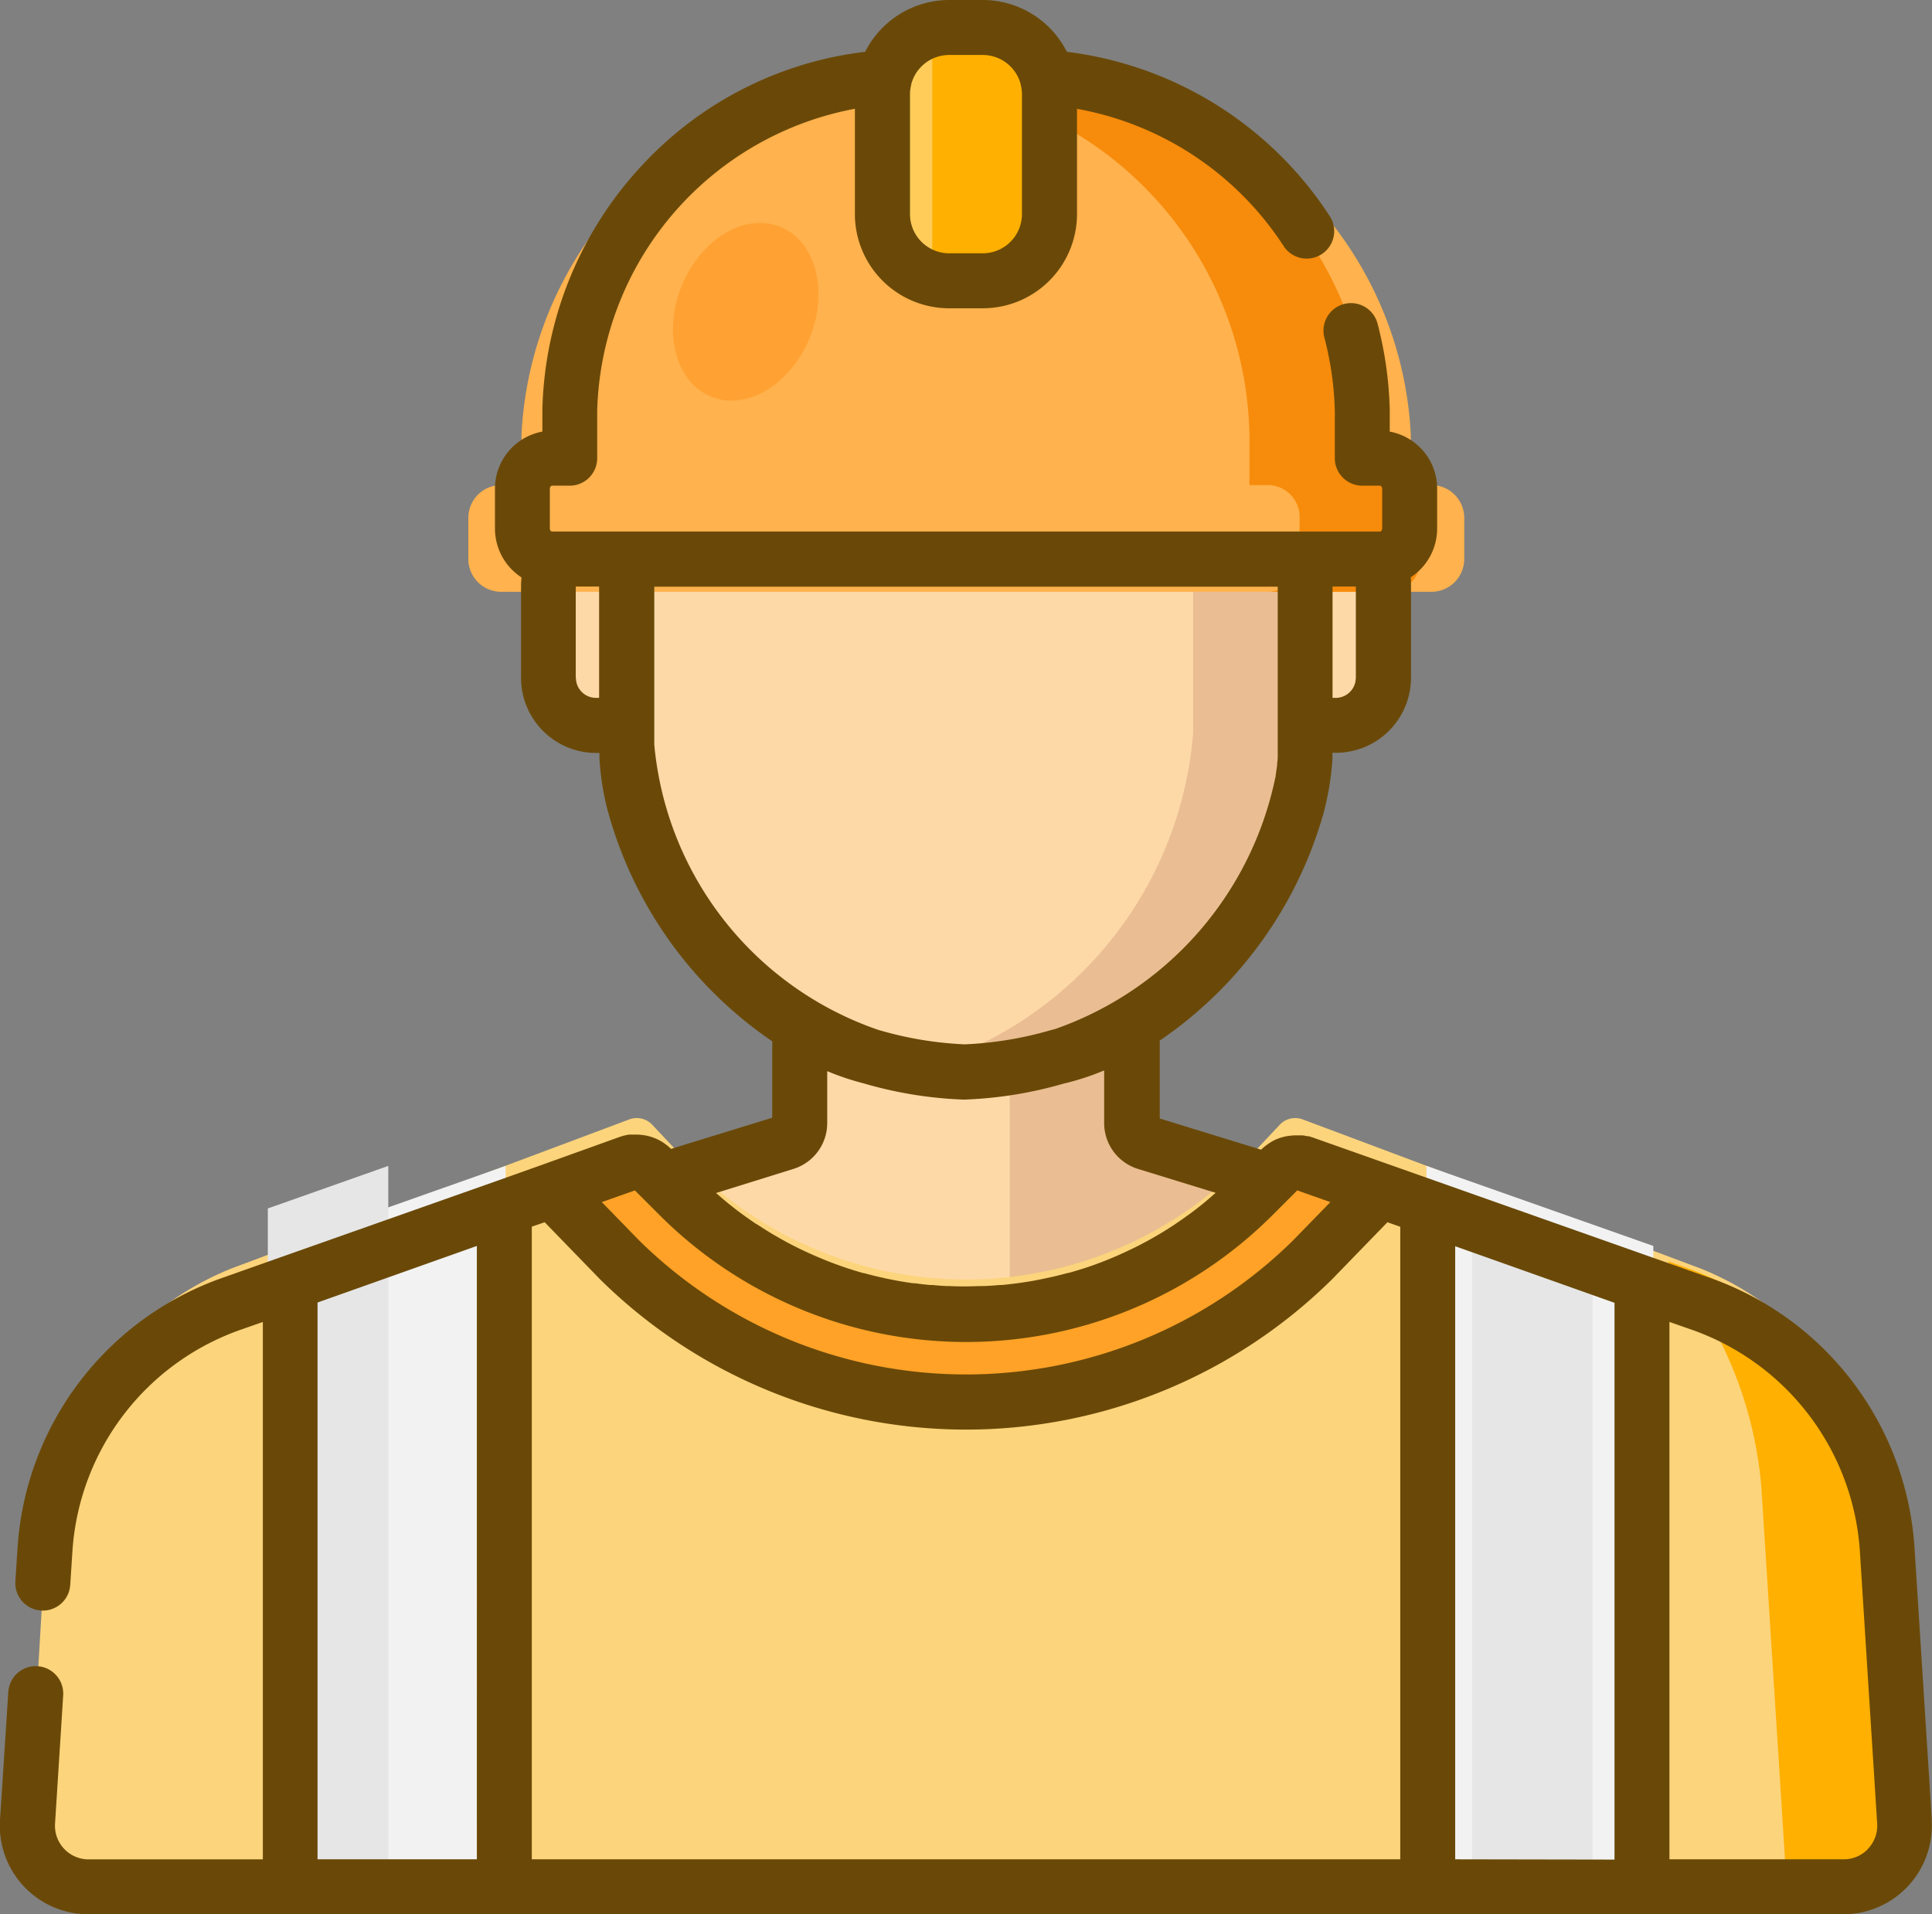 <svg xmlns="http://www.w3.org/2000/svg" viewBox="0 0 34.15 33.841">
  <rect x="0" y="0" width="34.15" height="33.841" fill="#808080" stroke="none"/>
  <defs>
    <style>
      .cls-1 {
        fill: #fed9a8;
      }

      .cls-2 {
        fill: #eabe92;
      }

      .cls-3 {
        fill: #ffb24d;
      }

      .cls-4 {
        fill: #f78b0b;
      }

      .cls-5 {
        fill: #ffcc5a;
      }

      .cls-6 {
        fill: #ffb000;
      }

      .cls-7 {
        fill: #fcd47c;
      }

      .cls-8 {
        fill: #f2f2f2;
      }

      .cls-9 {
        fill: #ffa227;
      }

      .cls-10 {
        fill: #e6e6e6;
      }

      .cls-11 {
        fill: #ffa233;
      }

      .cls-12 {
        fill: #6a4908;
      }
    </style>
  </defs>
  <g id="laborers" transform="translate(0 -2.315)">
    <path id="Path_203" data-name="Path 203" class="cls-1" d="M146.242,148.206h.575v.36a6.815,6.815,0,0,0,3.241,5.271v1.808a.387.387,0,0,1-.273.37l-3.456,1.064.007.008a9.361,9.361,0,0,0,13.656,0l.008-.008-3.456-1.064a.387.387,0,0,1-.273-.37v-1.822a6.811,6.811,0,0,0,3.242-5.271v-.346h.575a.89.89,0,0,0,.89-.89v-1.742a.89.89,0,0,0-.89-.89H146.242a.89.89,0,0,0-.89.89v1.742A.89.89,0,0,0,146.242,148.206Z" transform="translate(-136.09 -133.291)"/>
    <g id="Group_3" data-name="Group 3" transform="translate(15.776 11.396)">
      <path id="Path_204" data-name="Path 204" class="cls-2" d="M275.679,277.379l.008-.008-3.456-1.064a.387.387,0,0,1-.273-.37v-1.822a4.82,4.82,0,0,1-1.334.573l-.07.017c-.273.068-.51.123-.726.166v5.413A9.418,9.418,0,0,0,275.679,277.379Z" transform="translate(-267.756 -264.976)"/>
      <path id="Path_205" data-name="Path 205" class="cls-2" d="M247.929,144.687H245.8v3.868a6.708,6.708,0,0,1-4.576,5.843l-.07.017c-.249.062-.469.113-.669.155a5.194,5.194,0,0,0,2.8-.155l.07-.017a4.821,4.821,0,0,0,1.337-.575q.162-.1.32-.21l.01-.007c.044-.031.088-.063.132-.1l.047-.035.124-.1.047-.038c.042-.034.084-.068.125-.1l.023-.02q.205-.176.4-.37l.049-.05.1-.108.054-.058.1-.11.048-.055q.105-.121.205-.246l.024-.03.084-.109.059-.077.077-.106.061-.086.071-.1.063-.1c.021-.033.043-.065.063-.1q.057-.091.111-.183l.051-.089.064-.115.05-.094c.02-.038.04-.077.059-.115l.045-.092c.021-.043.04-.086.06-.129l.036-.079q.044-.1.085-.2c.008-.02.015-.041.023-.061.02-.051.039-.1.057-.152l.028-.08q.023-.068.045-.136l.025-.081c.014-.048.028-.1.041-.145.006-.023.013-.046.019-.069.018-.071.035-.141.05-.212,0-.01,0-.021.006-.031q.019-.091.034-.182c0-.024.007-.048.011-.071.007-.048.014-.1.019-.144,0-.025.006-.051.008-.076,0-.049.009-.1.012-.146,0-.022,0-.045,0-.067,0-.07.006-.139.006-.209h0v-.347h0v-3.522Z" transform="translate(-240.486 -144.687)"/>
    </g>
    <path id="Path_206" data-name="Path 206" class="cls-3" d="M155.433,29.8h-.351v-.723q0-.087,0-.173a6.573,6.573,0,0,0-6.685-6.242h-2.349a6.573,6.573,0,0,0-6.685,6.242q0,.086,0,.173V29.8h-.351a.581.581,0,0,0-.589.572v.743a.581.581,0,0,0,.589.572h16.426a.581.581,0,0,0,.589-.572v-.743A.581.581,0,0,0,155.433,29.8Z" transform="translate(-130.145 -18.91)"/>
    <path id="Path_207" data-name="Path 207" class="cls-4" d="M250.226,29.8h-.331v-.723q0-.087,0-.173a6.366,6.366,0,0,0-6.306-6.242h-2.135a6.366,6.366,0,0,1,6.306,6.242q0,.086,0,.173V29.8h.331a.564.564,0,0,1,.556.572v.743a.564.564,0,0,1-.556.572h2.135a.564.564,0,0,0,.556-.572v-.743A.564.564,0,0,0,250.226,29.8Z" transform="translate(-225.675 -18.91)"/>
    <path id="Path_208" data-name="Path 208" class="cls-5" d="M235.755,14.327h-.628a1.248,1.248,0,0,1-1.248-1.248V10.834a1.248,1.248,0,0,1,1.248-1.248h.628A1.248,1.248,0,0,1,237,10.834v2.244A1.248,1.248,0,0,1,235.755,14.327Z" transform="translate(-218.366 -6.758)"/>
    <path id="Path_209" data-name="Path 209" class="cls-6" d="M248.862,9.586h-.63a1.247,1.247,0,0,0-.252.025V14.3a1.253,1.253,0,0,0,.252.025h.63a1.248,1.248,0,0,0,1.248-1.249V10.835A1.249,1.249,0,0,0,248.862,9.586Z" transform="translate(-231.501 -6.758)"/>
    <path id="Path_210" data-name="Path 210" class="cls-7" d="M36.816,312.97l-7.021-2.631a.375.375,0,0,0-.407.1l-.485.515a6.879,6.879,0,0,1-10.114,0l-.485-.515a.375.375,0,0,0-.407-.1l-7.021,2.631a5.212,5.212,0,0,0-3.284,4.612l-.3,5.079a1.117,1.117,0,0,0,1.075,1.217H39.33a1.117,1.117,0,0,0,1.075-1.217l-.3-5.079A5.212,5.212,0,0,0,36.816,312.97Z" transform="translate(-6.771 -288.236)"/>
    <path id="Path_211" data-name="Path 211" class="cls-6" d="M449.951,355.968l-.323-5.079a5.243,5.243,0,0,0-3.483-4.612l-.352-.125a7.109,7.109,0,0,1,1.658,3.982l.448,7.051h.911A1.143,1.143,0,0,0,449.951,355.968Z" transform="translate(-416.318 -321.543)"/>
    <g id="Group_4" data-name="Group 4" transform="translate(4.927 22.926)">
      <path id="Path_212" data-name="Path 212" class="cls-8" d="M76.865,323.733v11.3h4.01V322.316Z" transform="translate(-76.865 -322.316)"/>
      <path id="Path_213" data-name="Path 213" class="cls-8" d="M378.346,322.316v12.715h4.01v-11.3Z" transform="translate(-358.059 -322.316)"/>
    </g>
    <path id="Path_214" data-name="Path 214" class="cls-9" d="M160.36,310.339a.414.414,0,0,0-.431.1l-.514.515a7.6,7.6,0,0,1-10.726,0l-.514-.515a.414.414,0,0,0-.431-.1l-1.437.508,1.256,1.291a9.23,9.23,0,0,0,12.978,0l1.256-1.291Z" transform="translate(-136.976 -287.629)"/>
    <g id="Group_5" data-name="Group 5" transform="translate(4.734 22.926)">
      <path id="Path_215" data-name="Path 215" class="cls-10" d="M404.988,343.783h2.129v-11.3l-2.129-.752Z" transform="translate(-383.701 -331.067)"/>
      <path id="Path_216" data-name="Path 216" class="cls-10" d="M103.508,335.031h2.129V322.316l-2.129.752Z" transform="translate(-103.508 -322.316)"/>
    </g>
    <ellipse id="Ellipse_6" data-name="Ellipse 6" class="cls-11" cx="1.621" cy="1.221" rx="1.621" ry="1.221" transform="matrix(0.378, -0.926, 0.926, 0.378, 11.438, 8.866)"/>
    <path id="Path_217" data-name="Path 217" class="cls-12" d="M34.147,34.49l-.305-4.8a5.431,5.431,0,0,0-3.613-4.784l-1.044-.369h0L25.4,23.2h0l-2.2-.778-.065-.02L23.1,22.4l-.037-.008-.036-.006-.027,0-.043,0h-.017l-.038,0a.887.887,0,0,0-.13.011h-.006a.866.866,0,0,0-.231.07h0a.878.878,0,0,0-.1.057l0,0-.032.022-.035.026-.023.018c-.018.015-.036.032-.054.049l-1.791-.551V20.71l.09-.062.01-.007a7.248,7.248,0,0,0,2.811-4.009l.005-.022q.024-.1.045-.2l.008-.04q.042-.215.066-.428c0-.022,0-.043.006-.065q.007-.072.011-.143c0-.025,0-.05,0-.075s0-.024,0-.036h.061A1.328,1.328,0,0,0,24.941,14.3V12.651c0-.043,0-.086-.007-.129a1.03,1.03,0,0,0,.469-.865v-.7a1.024,1.024,0,0,0-.838-1.012V9.732q0-.088,0-.176a6.628,6.628,0,0,0-.212-1.507.486.486,0,1,0-.94.246,5.654,5.654,0,0,1,.181,1.286q0,.075,0,.151v.683a.486.486,0,0,0,.486.486h.312c.018,0,.039.022.039.055v.7c0,.032-.021.055-.039.055H9.758c-.019,0-.039-.022-.039-.055v-.7c0-.032.021-.055.039-.055h.312a.486.486,0,0,0,.486-.486V9.732q0-.076,0-.151a5.584,5.584,0,0,1,4.555-5.343V6.1a1.667,1.667,0,0,0,1.665,1.665h.593A1.667,1.667,0,0,0,19.037,6.1V4.239a5.521,5.521,0,0,1,3.646,2.416.486.486,0,1,0,.813-.532,6.486,6.486,0,0,0-4.638-2.892,1.667,1.667,0,0,0-1.487-.916h-.593a1.667,1.667,0,0,0-1.486.916A6.4,6.4,0,0,0,11.4,5.183,6.559,6.559,0,0,0,9.587,9.557c0,.058,0,.117,0,.176v.212a1.024,1.024,0,0,0-.838,1.012v.7a1.03,1.03,0,0,0,.468.865c0,.043-.007.086-.007.129V14.3a1.328,1.328,0,0,0,1.326,1.326h.06c0,.029,0,.058,0,.087v.01q.013.226.048.455c0,.022.007.044.011.065q.011.068.025.136.01.052.021.1c.006.026.012.053.018.079a7.225,7.225,0,0,0,2.931,4.165v1.351l-1.789.551c-.017-.017-.035-.033-.053-.048l-.023-.018-.034-.026-.032-.022h0a.877.877,0,0,0-.105-.058h0a.87.87,0,0,0-.231-.07h-.006a.888.888,0,0,0-.13-.011l-.038,0h-.017l-.043,0-.027,0-.037.006-.037.008-.028.007-.065.02L9.6,22.9h0l-.843.3h0L4.965,24.539h0l-1.043.369A5.431,5.431,0,0,0,.309,29.692l-.037.575a.486.486,0,1,0,.97.062l.037-.575a4.46,4.46,0,0,1,2.967-3.929l.4-.14v9.5H1.565a.594.594,0,0,1-.592-.633l.144-2.269a.486.486,0,0,0-.97-.062L0,34.49a1.566,1.566,0,0,0,1.562,1.666h31.02a1.566,1.566,0,0,0,1.562-1.666ZM16.779,3.287h.593a.694.694,0,0,1,.669.514v.006a.768.768,0,0,1,.017.088h0a.64.64,0,0,1,.006.085V6.1a.694.694,0,0,1-.693.693h-.593a.694.694,0,0,1-.693-.693V3.98a.638.638,0,0,1,.006-.085h0a.746.746,0,0,1,.017-.088V3.8A.694.694,0,0,1,16.779,3.287ZM9.628,23.922l.97,1,.006.006a9.205,9.205,0,0,0,12.944,0l.006-.006.97-1,.227.08V35.184H9.4V24Zm1.594-.563.444.444a7.663,7.663,0,0,0,10.82,0l.444-.444.585.207-.654.672a8.233,8.233,0,0,1-11.569,0l-.654-.672Zm.343-7.88V12.687h11.02v2.447s0,0,0,0v.327c0,.011,0,.021,0,.032,0,.047,0,.093,0,.14,0,.023,0,.046,0,.069s-.006.075-.01.113c0,.022,0,.044-.007.067q-.008.068-.019.136c0,.014,0,.027-.006.04a6,6,0,0,1-3.9,4.451l-.066.016a6.433,6.433,0,0,1-1.523.252h0a6.343,6.343,0,0,1-1.539-.259A5.9,5.9,0,0,1,11.565,15.478Zm12.4-1.181a.355.355,0,0,1-.354.354h-.057V12.684h.412V14.3Zm-13.788,0V12.684h.413v1.968h-.058A.355.355,0,0,1,10.18,14.3Zm3.845,8.682a.848.848,0,0,0,.6-.814v-.915a4.641,4.641,0,0,0,.64.215,7.215,7.215,0,0,0,1.776.288h0a7.219,7.219,0,0,0,1.757-.281l.066-.016a4.549,4.549,0,0,0,.656-.219v.928a.848.848,0,0,0,.6.814l1.371.422-.016.014q-.1.088-.2.171l-.031.025c-.07.056-.141.111-.213.164l-.024.017c-.076.055-.152.109-.23.161l0,0q-.117.078-.237.151l-.018.011c-.078.047-.156.091-.235.135l-.032.017q-.116.063-.234.12l-.038.018q-.118.057-.237.109l-.038.016q-.121.052-.245.1l-.032.012q-.128.048-.257.09l-.017.005q-.132.043-.267.08l-.012,0c-.089.025-.178.047-.268.068l-.032.007q-.13.029-.261.054l-.041.008q-.129.023-.26.041l-.044.006q-.131.017-.264.03l-.04,0c-.091.008-.181.014-.273.018h-.027c-.1,0-.192.006-.289.006s-.193,0-.289-.006h-.027c-.091,0-.182-.011-.273-.018l-.04,0q-.133-.012-.264-.03L16.138,25q-.131-.018-.26-.041l-.041-.008c-.088-.016-.175-.034-.261-.054l-.032-.007c-.09-.021-.179-.043-.268-.068l-.011,0q-.135-.037-.267-.081l-.016-.005c-.087-.028-.172-.059-.257-.091l-.032-.012q-.123-.047-.245-.1l-.038-.016q-.12-.052-.237-.108l-.038-.018q-.118-.058-.234-.12l-.032-.018q-.118-.065-.235-.134l-.019-.012q-.119-.072-.236-.15l-.006,0c-.077-.052-.153-.105-.229-.16l-.025-.018q-.108-.079-.212-.163l-.033-.026q-.1-.083-.2-.17l-.017-.015ZM5.613,35.184V25.341l2.816-1V35.184H5.613Zm20.109,0V24.346l2.816,1v9.843Zm7.3-.187a.587.587,0,0,1-.432.187H29.509v-9.5l.4.14a4.46,4.46,0,0,1,2.967,3.929l.305,4.8A.59.59,0,0,1,33.017,35Z" transform="translate(0)"/>
  </g>
</svg>
